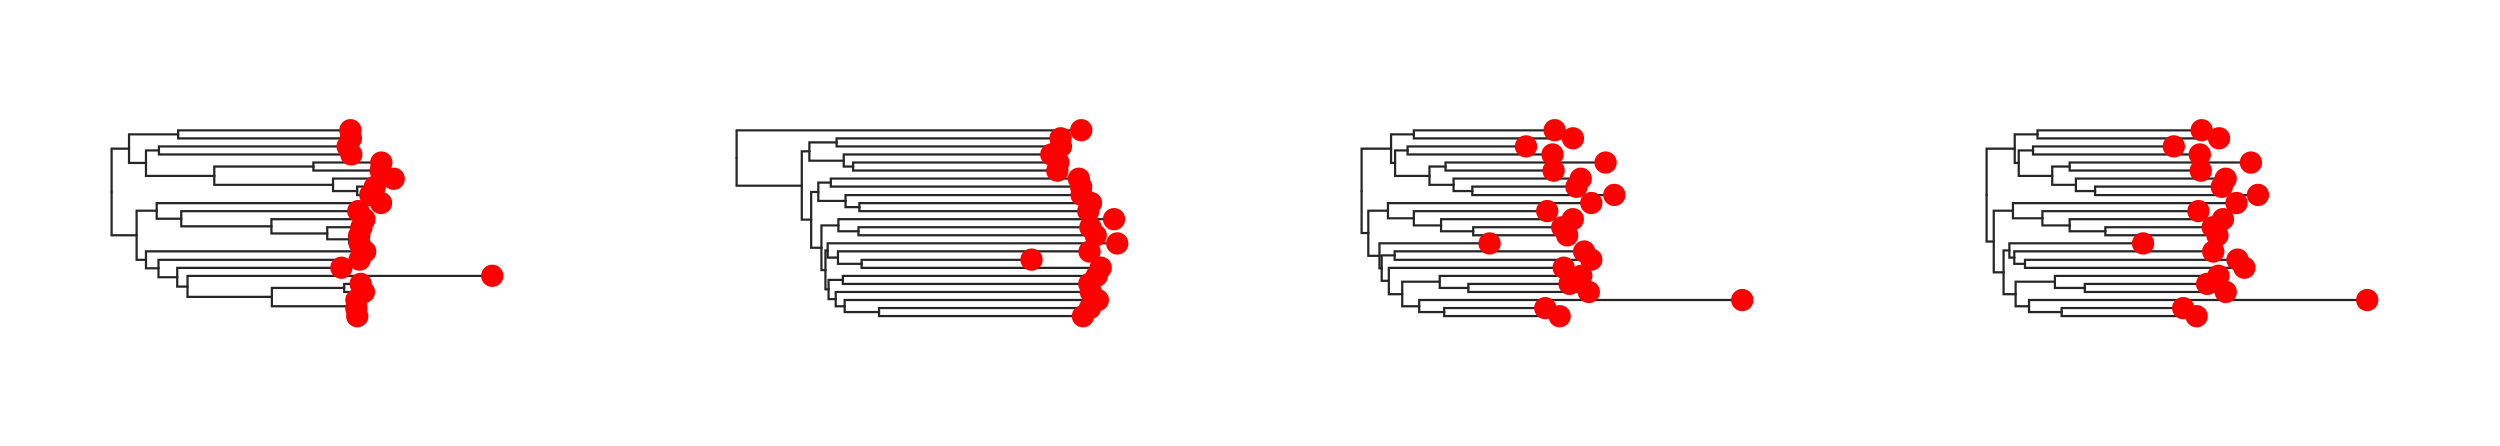 <svg class="toyplot-canvas-Canvas" xmlns:toyplot="http://www.sandia.gov/toyplot" xmlns:xlink="http://www.w3.org/1999/xlink" xmlns="http://www.w3.org/2000/svg" width="560.0px" height="100.0px" viewBox="0 0 560.0 100.0" preserveAspectRatio="xMidYMid meet" style="background-color:transparent;border-color:#292724;border-style:none;border-width:1.0;fill:rgb(16.1%,15.3%,14.1%);fill-opacity:1.0;font-family:Helvetica;font-size:12px;opacity:1.0;stroke:rgb(16.1%,15.3%,14.1%);stroke-opacity:1.0;stroke-width:1.0" id="tfd3839bf8f8d49a184e2edf1e04a6a2f"><g class="toyplot-coordinates-Cartesian" id="t7d7deef712f24b049b2545c6a212af6c"><clipPath id="t8fa139845a8d4eba9ee5fda3f9c44a8c"><rect x="15.0" y="15.0" width="110.0" height="70.0" /></clipPath><g clip-path="url(#t8fa139845a8d4eba9ee5fda3f9c44a8c)"><g class="toytree-mark-Toytree" id="t0a2cc97221f041de9c6323854fd3aa43"><g class="toytree-Edges" style="fill:none;stroke:rgb(14.9%,14.9%,14.9%);stroke-linecap:round;stroke-opacity:1;stroke-width:0.5"><path d="M 25.0 43.0 L 25.0 33.3 L 28.9 33.3" id="46,45" /><path d="M 25.0 43.0 L 25.0 52.7 L 30.6 52.7" id="46,44" /><path d="M 28.9 33.3 L 28.9 30.1 L 39.9 30.1" id="45,43" /><path d="M 28.9 33.3 L 28.9 36.5 L 32.7 36.5" id="45,42" /><path d="M 30.6 52.7 L 30.6 47.2 L 35.1 47.2" id="44,41" /><path d="M 30.6 52.7 L 30.6 58.2 L 32.7 58.2" id="44,40" /><path d="M 32.7 36.5 L 32.7 33.7 L 35.6 33.7" id="42,39" /><path d="M 32.7 36.5 L 32.7 39.4 L 48.0 39.4" id="42,38" /><path d="M 35.1 47.2 L 35.1 49.0 L 40.6 49.0" id="41,37" /><path d="M 32.7 58.2 L 32.7 60.1 L 35.5 60.1" id="40,36" /><path d="M 48.0 39.4 L 48.0 37.3 L 70.2 37.3" id="38,35" /><path d="M 48.0 39.4 L 48.0 41.4 L 74.6 41.4" id="38,34" /><path d="M 40.6 49.0 L 40.6 50.7 L 60.8 50.7" id="37,33" /><path d="M 35.5 60.1 L 35.5 62.1 L 39.7 62.1" id="36,32" /><path d="M 74.6 41.4 L 74.6 42.8 L 80.0 42.8" id="34,31" /><path d="M 60.8 50.7 L 60.8 52.3 L 73.3 52.3" id="33,30" /><path d="M 39.7 62.1 L 39.7 64.2 L 42.0 64.2" id="32,29" /><path d="M 73.3 52.3 L 73.3 53.6 L 78.2 53.6" id="30,28" /><path d="M 42.0 64.2 L 42.0 66.5 L 60.9 66.5" id="29,27" /><path d="M 60.9 66.5 L 60.9 64.5 L 77.1 64.5" id="27,26" /><path d="M 60.9 66.5 L 60.9 68.6 L 79.3 68.6" id="27,25" /><path d="M 79.3 68.6 L 79.3 69.9 L 79.7 69.9" id="25,24" /><path d="M 39.9 30.1 L 39.9 29.2 L 78.5 29.2" id="43,23" /><path d="M 39.9 30.1 L 39.9 31.0 L 78.6 31.0" id="43,22" /><path d="M 35.6 33.7 L 35.6 32.8 L 77.9 32.8" id="39,21" /><path d="M 35.6 33.7 L 35.6 34.6 L 78.7 34.6" id="39,20" /><path d="M 70.2 37.3 L 70.2 36.4 L 85.4 36.4" id="35,19" /><path d="M 70.2 37.3 L 70.2 38.2 L 85.3 38.2" id="35,18" /><path d="M 74.6 41.4 L 74.6 40.0 L 88.2 40.0" id="34,17" /><path d="M 80.0 42.8 L 80.0 41.8 L 84.0 41.8" id="31,16" /><path d="M 80.0 42.8 L 80.0 43.7 L 82.9 43.7" id="31,15" /><path d="M 35.1 47.2 L 35.1 45.5 L 85.4 45.5" id="41,14" /><path d="M 40.6 49.0 L 40.6 47.3 L 80.3 47.3" id="37,13" /><path d="M 60.8 50.7 L 60.8 49.1 L 81.6 49.1" id="33,12" /><path d="M 73.3 52.3 L 73.3 50.9 L 81.0 50.9" id="30,11" /><path d="M 78.2 53.6 L 78.2 52.7 L 80.5 52.7" id="28,10" /><path d="M 78.2 53.6 L 78.2 54.5 L 80.6 54.5" id="28,9" /><path d="M 32.7 58.2 L 32.7 56.3 L 81.8 56.3" id="40,8" /><path d="M 35.5 60.1 L 35.5 58.2 L 80.6 58.2" id="36,7" /><path d="M 39.7 62.1 L 39.7 60.0 L 76.5 60.0" id="32,6" /><path d="M 42.0 64.2 L 42.0 61.8 L 110.3 61.8" id="29,5" /><path d="M 77.1 64.5 L 77.1 63.6 L 80.8 63.6" id="26,4" /><path d="M 77.1 64.5 L 77.1 65.4 L 81.5 65.4" id="26,3" /><path d="M 79.3 68.6 L 79.3 67.2 L 79.8 67.2" id="25,2" /><path d="M 79.7 69.9 L 79.7 69.0 L 79.8 69.0" id="24,1" /><path d="M 79.7 69.9 L 79.7 70.8 L 80.0 70.8" id="24,0" /></g><g class="toytree-Nodes" style="fill:rgb(100%,0%,0%);fill-opacity:1.0;stroke:None;stroke-width:1"><g id="node-0" transform="translate(80.024,70.833)"><circle r="2.5" /></g><g id="node-1" transform="translate(79.811,69.022)"><circle r="2.5" /></g><g id="node-2" transform="translate(79.827,67.210)"><circle r="2.5" /></g><g id="node-3" transform="translate(81.522,65.399)"><circle r="2.5" /></g><g id="node-4" transform="translate(80.782,63.587)"><circle r="2.5" /></g><g id="node-5" transform="translate(110.263,61.775)"><circle r="2.5" /></g><g id="node-6" transform="translate(76.480,59.964)"><circle r="2.5" /></g><g id="node-7" transform="translate(80.560,58.152)"><circle r="2.5" /></g><g id="node-8" transform="translate(81.806,56.341)"><circle r="2.5" /></g><g id="node-9" transform="translate(80.555,54.529)"><circle r="2.5" /></g><g id="node-10" transform="translate(80.471,52.717)"><circle r="2.5" /></g><g id="node-11" transform="translate(80.963,50.906)"><circle r="2.5" /></g><g id="node-12" transform="translate(81.632,49.094)"><circle r="2.5" /></g><g id="node-13" transform="translate(80.257,47.283)"><circle r="2.5" /></g><g id="node-14" transform="translate(85.353,45.471)"><circle r="2.5" /></g><g id="node-15" transform="translate(82.941,43.659)"><circle r="2.5" /></g><g id="node-16" transform="translate(83.960,41.848)"><circle r="2.5" /></g><g id="node-17" transform="translate(88.187,40.036)"><circle r="2.5" /></g><g id="node-18" transform="translate(85.274,38.225)"><circle r="2.5" /></g><g id="node-19" transform="translate(85.417,36.413)"><circle r="2.5" /></g><g id="node-20" transform="translate(78.686,34.601)"><circle r="2.5" /></g><g id="node-21" transform="translate(77.862,32.790)"><circle r="2.5" /></g><g id="node-22" transform="translate(78.598,30.978)"><circle r="2.5" /></g><g id="node-23" transform="translate(78.487,29.167)"><circle r="2.5" /></g><g id="node-24" transform="translate(79.656,69.928)"><circle r="0.0" /></g><g id="node-25" transform="translate(79.262,68.569)"><circle r="0.0" /></g><g id="node-26" transform="translate(77.050,64.493)"><circle r="0.0" /></g><g id="node-27" transform="translate(60.915,66.531)"><circle r="0.0" /></g><g id="node-28" transform="translate(78.157,53.623)"><circle r="0.0" /></g><g id="node-29" transform="translate(41.955,64.153)"><circle r="0.0" /></g><g id="node-30" transform="translate(73.277,52.264)"><circle r="0.0" /></g><g id="node-31" transform="translate(80.047,42.754)"><circle r="0.0" /></g><g id="node-32" transform="translate(39.708,62.058)"><circle r="0.0" /></g><g id="node-33" transform="translate(60.809,50.679)"><circle r="0.0" /></g><g id="node-34" transform="translate(74.562,41.395)"><circle r="0.0" /></g><g id="node-35" transform="translate(70.205,37.319)"><circle r="0.0" /></g><g id="node-36" transform="translate(35.453,60.105)"><circle r="0.0" /></g><g id="node-37" transform="translate(40.584,48.981)"><circle r="0.0" /></g><g id="node-38" transform="translate(47.960,39.357)"><circle r="0.0" /></g><g id="node-39" transform="translate(35.645,33.696)"><circle r="0.0" /></g><g id="node-40" transform="translate(32.745,58.223)"><circle r="0.0" /></g><g id="node-41" transform="translate(35.066,47.226)"><circle r="0.0" /></g><g id="node-42" transform="translate(32.722,36.526)"><circle r="0.0" /></g><g id="node-43" transform="translate(39.928,30.072)"><circle r="0.0" /></g><g id="node-44" transform="translate(30.586,52.724)"><circle r="0.0" /></g><g id="node-45" transform="translate(28.942,33.299)"><circle r="0.0" /></g><g id="node-46" transform="translate(25.000,43.012)"><circle r="0.0" /></g></g></g></g></g><g class="toyplot-coordinates-Cartesian" id="t5f3af581413a4f548f89db630660cace"><clipPath id="t56ebf2bb728e406e89d89ed0df26d412"><rect x="155.0" y="15.0" width="110.0" height="70.0" /></clipPath><g clip-path="url(#t56ebf2bb728e406e89d89ed0df26d412)"><g class="toytree-mark-Toytree" id="t22a59fc8ac0e43e99bd4a5b0695466a4"><g class="toytree-Edges" style="fill:none;stroke:rgb(14.9%,14.9%,14.9%);stroke-linecap:round;stroke-opacity:1;stroke-width:0.5"><path d="M 165.0 35.4 L 165.0 41.6 L 179.6 41.6" id="46,45" /><path d="M 179.6 41.6 L 179.6 33.9 L 181.3 33.9" id="45,44" /><path d="M 179.6 41.6 L 179.6 49.2 L 181.7 49.2" id="45,43" /><path d="M 181.3 33.9 L 181.3 31.9 L 187.4 31.9" id="44,42" /><path d="M 181.3 33.9 L 181.3 36.0 L 189.0 36.0" id="44,41" /><path d="M 181.7 49.2 L 181.7 43.0 L 183.3 43.0" id="43,40" /><path d="M 181.7 49.2 L 181.7 55.5 L 184.0 55.5" id="43,39" /><path d="M 189.0 36.0 L 189.0 37.3 L 191.1 37.3" id="41,38" /><path d="M 183.3 43.0 L 183.3 40.9 L 186.1 40.9" id="40,37" /><path d="M 183.3 43.0 L 183.3 45.0 L 189.4 45.0" id="40,36" /><path d="M 184.0 55.5 L 184.0 50.5 L 187.8 50.5" id="39,35" /><path d="M 184.0 55.5 L 184.0 60.5 L 184.9 60.5" id="39,34" /><path d="M 189.4 45.0 L 189.4 46.4 L 192.5 46.4" id="36,33" /><path d="M 187.8 50.5 L 187.8 51.8 L 192.3 51.8" id="35,32" /><path d="M 184.9 60.5 L 184.9 56.1 L 185.4 56.1" id="34,31" /><path d="M 184.9 60.5 L 184.9 64.8 L 185.6 64.8" id="34,30" /><path d="M 185.4 56.1 L 185.4 57.7 L 187.7 57.7" id="31,29" /><path d="M 185.6 64.8 L 185.6 62.7 L 188.8 62.7" id="30,28" /><path d="M 185.6 64.8 L 185.6 67.0 L 187.2 67.0" id="30,27" /><path d="M 187.7 57.7 L 187.7 59.1 L 193.0 59.1" id="29,26" /><path d="M 187.2 67.0 L 187.2 68.6 L 189.2 68.6" id="27,25" /><path d="M 189.2 68.6 L 189.2 69.9 L 196.9 69.9" id="25,24" /><path d="M 165.0 35.4 L 165.0 29.2 L 242.2 29.2" id="46,23" /><path d="M 187.4 31.9 L 187.4 31.0 L 237.6 31.0" id="42,22" /><path d="M 187.4 31.9 L 187.4 32.8 L 237.7 32.8" id="42,21" /><path d="M 189.0 36.0 L 189.0 34.6 L 235.5 34.6" id="41,20" /><path d="M 191.1 37.3 L 191.1 36.4 L 237.1 36.4" id="38,19" /><path d="M 191.1 37.3 L 191.1 38.2 L 236.8 38.2" id="38,18" /><path d="M 186.1 40.9 L 186.1 40.0 L 241.7 40.0" id="37,17" /><path d="M 186.1 40.9 L 186.1 41.8 L 242.2 41.8" id="37,16" /><path d="M 189.4 45.0 L 189.4 43.7 L 242.3 43.7" id="36,15" /><path d="M 192.5 46.4 L 192.5 45.5 L 244.4 45.5" id="33,14" /><path d="M 192.5 46.4 L 192.5 47.3 L 243.8 47.3" id="33,13" /><path d="M 187.8 50.5 L 187.8 49.1 L 249.5 49.1" id="35,12" /><path d="M 192.3 51.8 L 192.3 50.9 L 244.2 50.9" id="32,11" /><path d="M 192.3 51.8 L 192.3 52.7 L 245.4 52.7" id="32,10" /><path d="M 185.4 56.1 L 185.4 54.5 L 250.3 54.5" id="31,9" /><path d="M 187.7 57.7 L 187.7 56.3 L 244.1 56.3" id="29,8" /><path d="M 193.0 59.1 L 193.0 58.2 L 231.1 58.2" id="26,7" /><path d="M 193.0 59.1 L 193.0 60.0 L 246.6 60.0" id="26,6" /><path d="M 188.8 62.7 L 188.8 61.8 L 245.7 61.8" id="28,5" /><path d="M 188.8 62.7 L 188.8 63.6 L 244.0 63.6" id="28,4" /><path d="M 187.2 67.0 L 187.2 65.4 L 244.4 65.4" id="27,3" /><path d="M 189.2 68.6 L 189.2 67.2 L 245.9 67.2" id="25,2" /><path d="M 196.9 69.9 L 196.9 69.0 L 244.1 69.0" id="24,1" /><path d="M 196.9 69.9 L 196.9 70.8 L 242.6 70.8" id="24,0" /></g><g class="toytree-Nodes" style="fill:rgb(100%,0%,0%);fill-opacity:1.0;stroke:None;stroke-width:1"><g id="node-0" transform="translate(242.586,70.833)"><circle r="2.5" /></g><g id="node-1" transform="translate(244.141,69.022)"><circle r="2.5" /></g><g id="node-2" transform="translate(245.911,67.210)"><circle r="2.5" /></g><g id="node-3" transform="translate(244.352,65.399)"><circle r="2.5" /></g><g id="node-4" transform="translate(244.003,63.587)"><circle r="2.5" /></g><g id="node-5" transform="translate(245.682,61.775)"><circle r="2.5" /></g><g id="node-6" transform="translate(246.559,59.964)"><circle r="2.5" /></g><g id="node-7" transform="translate(231.066,58.152)"><circle r="2.5" /></g><g id="node-8" transform="translate(244.059,56.341)"><circle r="2.5" /></g><g id="node-9" transform="translate(250.263,54.529)"><circle r="2.5" /></g><g id="node-10" transform="translate(245.437,52.717)"><circle r="2.5" /></g><g id="node-11" transform="translate(244.240,50.906)"><circle r="2.5" /></g><g id="node-12" transform="translate(249.544,49.094)"><circle r="2.5" /></g><g id="node-13" transform="translate(243.770,47.283)"><circle r="2.5" /></g><g id="node-14" transform="translate(244.381,45.471)"><circle r="2.5" /></g><g id="node-15" transform="translate(242.275,43.659)"><circle r="2.5" /></g><g id="node-16" transform="translate(242.177,41.848)"><circle r="2.5" /></g><g id="node-17" transform="translate(241.669,40.036)"><circle r="2.5" /></g><g id="node-18" transform="translate(236.838,38.225)"><circle r="2.5" /></g><g id="node-19" transform="translate(237.073,36.413)"><circle r="2.5" /></g><g id="node-20" transform="translate(235.490,34.601)"><circle r="2.5" /></g><g id="node-21" transform="translate(237.655,32.790)"><circle r="2.5" /></g><g id="node-22" transform="translate(237.573,30.978)"><circle r="2.5" /></g><g id="node-23" transform="translate(242.198,29.167)"><circle r="2.5" /></g><g id="node-24" transform="translate(196.941,69.928)"><circle r="0.0" /></g><g id="node-25" transform="translate(189.173,68.569)"><circle r="0.0" /></g><g id="node-26" transform="translate(192.976,59.058)"><circle r="0.0" /></g><g id="node-27" transform="translate(187.213,66.984)"><circle r="0.0" /></g><g id="node-28" transform="translate(188.788,62.681)"><circle r="0.0" /></g><g id="node-29" transform="translate(187.730,57.699)"><circle r="0.0" /></g><g id="node-30" transform="translate(185.620,64.832)"><circle r="0.0" /></g><g id="node-31" transform="translate(185.416,56.114)"><circle r="0.0" /></g><g id="node-32" transform="translate(192.256,51.812)"><circle r="0.0" /></g><g id="node-33" transform="translate(192.531,46.377)"><circle r="0.0" /></g><g id="node-34" transform="translate(184.896,60.473)"><circle r="0.0" /></g><g id="node-35" transform="translate(187.843,50.453)"><circle r="0.0" /></g><g id="node-36" transform="translate(189.358,45.018)"><circle r="0.0" /></g><g id="node-37" transform="translate(186.144,40.942)"><circle r="0.0" /></g><g id="node-38" transform="translate(191.128,37.319)"><circle r="0.0" /></g><g id="node-39" transform="translate(183.990,55.463)"><circle r="0.0" /></g><g id="node-40" transform="translate(183.264,42.980)"><circle r="0.0" /></g><g id="node-41" transform="translate(188.971,35.960)"><circle r="0.0" /></g><g id="node-42" transform="translate(187.419,31.884)"><circle r="0.0" /></g><g id="node-43" transform="translate(181.726,49.222)"><circle r="0.0" /></g><g id="node-44" transform="translate(181.267,33.922)"><circle r="0.0" /></g><g id="node-45" transform="translate(179.622,41.572)"><circle r="0.0" /></g><g id="node-46" transform="translate(165.000,35.369)"><circle r="0.0" /></g></g></g></g></g><g class="toyplot-coordinates-Cartesian" id="t2616fc7f905c4cc59875dc5d83efd71e"><clipPath id="t506183c095094aeeb6d37bb9c33dc5b8"><rect x="295.0" y="15.0" width="110.0" height="70.0" /></clipPath><g clip-path="url(#t506183c095094aeeb6d37bb9c33dc5b8)"><g class="toytree-mark-Toytree" id="t9bfa9dcc6d234c07abcb6e56b30c5e07"><g class="toytree-Edges" style="fill:none;stroke:rgb(14.9%,14.9%,14.9%);stroke-linecap:round;stroke-opacity:1;stroke-width:0.5"><path d="M 305.0 42.8 L 305.0 33.3 L 311.6 33.3" id="46,45" /><path d="M 305.0 42.8 L 305.0 52.2 L 306.5 52.2" id="46,44" /><path d="M 311.6 33.3 L 311.6 30.1 L 316.7 30.1" id="45,43" /><path d="M 311.6 33.3 L 311.6 36.5 L 312.5 36.5" id="45,42" /><path d="M 306.5 52.2 L 306.5 47.2 L 310.9 47.2" id="44,41" /><path d="M 306.5 52.2 L 306.5 57.3 L 309.0 57.3" id="44,40" /><path d="M 312.5 36.5 L 312.5 33.7 L 315.3 33.7" id="42,39" /><path d="M 312.5 36.5 L 312.5 39.4 L 320.2 39.4" id="42,38" /><path d="M 310.9 47.2 L 310.9 48.9 L 316.7 48.9" id="41,37" /><path d="M 309.0 57.3 L 309.0 60.1 L 309.5 60.1" id="40,36" /><path d="M 320.2 39.4 L 320.2 37.3 L 323.8 37.3" id="38,35" /><path d="M 320.2 39.4 L 320.2 41.4 L 325.6 41.4" id="38,34" /><path d="M 316.7 48.9 L 316.7 50.5 L 322.8 50.5" id="37,33" /><path d="M 309.5 60.1 L 309.5 57.2 L 312.4 57.2" id="36,32" /><path d="M 309.5 60.1 L 309.5 62.9 L 311.1 62.9" id="36,31" /><path d="M 325.6 41.4 L 325.6 42.8 L 329.8 42.8" id="34,30" /><path d="M 322.8 50.5 L 322.8 51.8 L 330.0 51.8" id="33,29" /><path d="M 311.1 62.9 L 311.1 65.9 L 314.1 65.9" id="31,28" /><path d="M 314.1 65.9 L 314.1 63.1 L 322.5 63.1" id="28,27" /><path d="M 314.1 65.9 L 314.1 68.6 L 317.9 68.6" id="28,26" /><path d="M 322.5 63.1 L 322.5 64.5 L 328.9 64.5" id="27,25" /><path d="M 317.9 68.6 L 317.9 69.9 L 323.5 69.9" id="26,24" /><path d="M 316.7 30.1 L 316.7 29.2 L 348.2 29.2" id="43,23" /><path d="M 316.7 30.1 L 316.7 31.0 L 352.3 31.0" id="43,22" /><path d="M 315.3 33.7 L 315.3 32.8 L 341.8 32.8" id="39,21" /><path d="M 315.3 33.7 L 315.3 34.6 L 347.8 34.6" id="39,20" /><path d="M 323.8 37.3 L 323.8 36.4 L 359.6 36.4" id="35,19" /><path d="M 323.8 37.3 L 323.8 38.2 L 348.0 38.2" id="35,18" /><path d="M 325.6 41.4 L 325.6 40.0 L 354.1 40.0" id="34,17" /><path d="M 329.8 42.8 L 329.8 41.8 L 353.1 41.8" id="30,16" /><path d="M 329.8 42.8 L 329.8 43.7 L 361.6 43.7" id="30,15" /><path d="M 310.9 47.2 L 310.9 45.5 L 356.5 45.5" id="41,14" /><path d="M 316.7 48.9 L 316.7 47.3 L 346.6 47.3" id="37,13" /><path d="M 322.8 50.5 L 322.8 49.1 L 352.3 49.1" id="33,12" /><path d="M 330.0 51.8 L 330.0 50.9 L 349.9 50.9" id="29,11" /><path d="M 330.0 51.8 L 330.0 52.7 L 351.0 52.7" id="29,10" /><path d="M 309.0 57.3 L 309.0 54.5 L 333.7 54.5" id="40,9" /><path d="M 312.4 57.2 L 312.4 56.3 L 354.8 56.3" id="32,8" /><path d="M 312.4 57.2 L 312.4 58.2 L 356.4 58.2" id="32,7" /><path d="M 311.1 62.9 L 311.1 60.0 L 350.3 60.0" id="31,6" /><path d="M 322.5 63.1 L 322.5 61.8 L 354.2 61.8" id="27,5" /><path d="M 328.9 64.5 L 328.9 63.6 L 351.6 63.6" id="25,4" /><path d="M 328.9 64.5 L 328.9 65.4 L 355.9 65.4" id="25,3" /><path d="M 317.9 68.6 L 317.9 67.2 L 390.3 67.2" id="26,2" /><path d="M 323.5 69.9 L 323.5 69.0 L 346.1 69.0" id="24,1" /><path d="M 323.5 69.9 L 323.5 70.8 L 349.4 70.8" id="24,0" /></g><g class="toytree-Nodes" style="fill:rgb(100%,0%,0%);fill-opacity:1.0;stroke:None;stroke-width:1"><g id="node-0" transform="translate(349.360,70.833)"><circle r="2.5" /></g><g id="node-1" transform="translate(346.137,69.022)"><circle r="2.5" /></g><g id="node-2" transform="translate(390.263,67.210)"><circle r="2.5" /></g><g id="node-3" transform="translate(355.900,65.399)"><circle r="2.5" /></g><g id="node-4" transform="translate(351.584,63.587)"><circle r="2.5" /></g><g id="node-5" transform="translate(354.207,61.775)"><circle r="2.5" /></g><g id="node-6" transform="translate(350.263,59.964)"><circle r="2.5" /></g><g id="node-7" transform="translate(356.444,58.152)"><circle r="2.5" /></g><g id="node-8" transform="translate(354.845,56.341)"><circle r="2.5" /></g><g id="node-9" transform="translate(333.665,54.529)"><circle r="2.5" /></g><g id="node-10" transform="translate(351.047,52.717)"><circle r="2.5" /></g><g id="node-11" transform="translate(349.941,50.906)"><circle r="2.5" /></g><g id="node-12" transform="translate(352.308,49.094)"><circle r="2.5" /></g><g id="node-13" transform="translate(346.579,47.283)"><circle r="2.5" /></g><g id="node-14" transform="translate(356.453,45.471)"><circle r="2.5" /></g><g id="node-15" transform="translate(361.609,43.659)"><circle r="2.5" /></g><g id="node-16" transform="translate(353.128,41.848)"><circle r="2.5" /></g><g id="node-17" transform="translate(354.085,40.036)"><circle r="2.5" /></g><g id="node-18" transform="translate(348.009,38.225)"><circle r="2.5" /></g><g id="node-19" transform="translate(359.650,36.413)"><circle r="2.5" /></g><g id="node-20" transform="translate(347.762,34.601)"><circle r="2.5" /></g><g id="node-21" transform="translate(341.822,32.790)"><circle r="2.5" /></g><g id="node-22" transform="translate(352.335,30.978)"><circle r="2.5" /></g><g id="node-23" transform="translate(348.240,29.167)"><circle r="2.5" /></g><g id="node-24" transform="translate(323.544,69.928)"><circle r="0.0" /></g><g id="node-25" transform="translate(328.875,64.493)"><circle r="0.0" /></g><g id="node-26" transform="translate(317.872,68.569)"><circle r="0.0" /></g><g id="node-27" transform="translate(322.542,63.134)"><circle r="0.0" /></g><g id="node-28" transform="translate(314.080,65.851)"><circle r="0.0" /></g><g id="node-29" transform="translate(330.034,51.812)"><circle r="0.0" /></g><g id="node-30" transform="translate(329.767,42.754)"><circle r="0.0" /></g><g id="node-31" transform="translate(311.148,62.908)"><circle r="0.0" /></g><g id="node-32" transform="translate(312.371,57.246)"><circle r="0.0" /></g><g id="node-33" transform="translate(322.757,50.453)"><circle r="0.0" /></g><g id="node-34" transform="translate(325.559,41.395)"><circle r="0.0" /></g><g id="node-35" transform="translate(323.811,37.319)"><circle r="0.0" /></g><g id="node-36" transform="translate(309.480,60.077)"><circle r="0.0" /></g><g id="node-37" transform="translate(316.728,48.868)"><circle r="0.0" /></g><g id="node-38" transform="translate(320.212,39.357)"><circle r="0.0" /></g><g id="node-39" transform="translate(315.280,33.696)"><circle r="0.0" /></g><g id="node-40" transform="translate(308.987,57.303)"><circle r="0.0" /></g><g id="node-41" transform="translate(310.917,47.169)"><circle r="0.0" /></g><g id="node-42" transform="translate(312.531,36.526)"><circle r="0.0" /></g><g id="node-43" transform="translate(316.714,30.072)"><circle r="0.0" /></g><g id="node-44" transform="translate(306.465,52.236)"><circle r="0.0" /></g><g id="node-45" transform="translate(311.602,33.299)"><circle r="0.0" /></g><g id="node-46" transform="translate(305.000,42.768)"><circle r="0.0" /></g></g></g></g></g><g class="toyplot-coordinates-Cartesian" id="t08aac982b45840cd801ebe9771ac2ae1"><clipPath id="t4b60846fd6584fa4b1f62375ae7eaf04"><rect x="435.0" y="15.0" width="110.0" height="70.0" /></clipPath><g clip-path="url(#t4b60846fd6584fa4b1f62375ae7eaf04)"><g class="toytree-mark-Toytree" id="tff556ee897a04666aecd2f19bd105f9b"><g class="toytree-Edges" style="fill:none;stroke:rgb(14.9%,14.9%,14.9%);stroke-linecap:round;stroke-opacity:1;stroke-width:0.5"><path d="M 445.0 43.7 L 445.0 33.3 L 451.3 33.3" id="46,45" /><path d="M 445.0 43.7 L 445.0 54.1 L 446.6 54.1" id="46,44" /><path d="M 451.3 33.3 L 451.3 30.1 L 456.4 30.1" id="45,43" /><path d="M 451.3 33.3 L 451.3 36.5 L 452.2 36.5" id="45,42" /><path d="M 446.6 54.1 L 446.6 47.2 L 450.9 47.2" id="44,41" /><path d="M 446.6 54.1 L 446.6 61.0 L 448.8 61.0" id="44,40" /><path d="M 452.2 36.5 L 452.2 33.7 L 455.4 33.7" id="42,39" /><path d="M 452.2 36.5 L 452.2 39.4 L 459.7 39.4" id="42,38" /><path d="M 450.9 47.2 L 450.9 48.9 L 457.5 48.9" id="41,37" /><path d="M 448.8 61.0 L 448.8 56.1 L 450.1 56.1" id="40,36" /><path d="M 448.8 61.0 L 448.8 65.9 L 451.5 65.9" id="40,35" /><path d="M 459.7 39.4 L 459.7 37.3 L 463.6 37.3" id="38,34" /><path d="M 459.7 39.4 L 459.7 41.4 L 465.0 41.4" id="38,33" /><path d="M 457.5 48.9 L 457.5 50.5 L 463.6 50.5" id="37,32" /><path d="M 450.1 56.1 L 450.1 57.7 L 451.2 57.7" id="36,31" /><path d="M 451.5 65.9 L 451.5 63.1 L 460.3 63.1" id="35,30" /><path d="M 451.5 65.9 L 451.5 68.6 L 454.5 68.6" id="35,29" /><path d="M 465.0 41.4 L 465.0 42.8 L 469.3 42.8" id="33,28" /><path d="M 463.6 50.5 L 463.6 51.8 L 471.6 51.8" id="32,27" /><path d="M 451.2 57.7 L 451.2 59.1 L 453.6 59.1" id="31,26" /><path d="M 460.3 63.1 L 460.3 64.5 L 467.0 64.5" id="30,25" /><path d="M 454.5 68.6 L 454.5 69.9 L 461.8 69.9" id="29,24" /><path d="M 456.4 30.1 L 456.4 29.2 L 493.2 29.2" id="43,23" /><path d="M 456.4 30.1 L 456.4 31.0 L 497.1 31.0" id="43,22" /><path d="M 455.4 33.7 L 455.4 32.8 L 486.9 32.8" id="39,21" /><path d="M 455.4 33.7 L 455.4 34.6 L 492.8 34.6" id="39,20" /><path d="M 463.6 37.3 L 463.6 36.4 L 504.2 36.4" id="34,19" /><path d="M 463.6 37.3 L 463.6 38.2 L 493.0 38.2" id="34,18" /><path d="M 465.0 41.4 L 465.0 40.0 L 498.5 40.0" id="33,17" /><path d="M 469.3 42.8 L 469.3 41.8 L 497.7 41.8" id="28,16" /><path d="M 469.3 42.8 L 469.3 43.7 L 505.8 43.7" id="28,15" /><path d="M 450.9 47.2 L 450.9 45.5 L 501.0 45.5" id="41,14" /><path d="M 457.5 48.9 L 457.5 47.3 L 492.4 47.3" id="37,13" /><path d="M 463.6 50.5 L 463.6 49.1 L 497.9 49.1" id="32,12" /><path d="M 471.6 51.8 L 471.6 50.9 L 495.6 50.9" id="27,11" /><path d="M 471.6 51.8 L 471.6 52.7 L 496.7 52.7" id="27,10" /><path d="M 450.1 56.1 L 450.1 54.5 L 480.0 54.5" id="36,9" /><path d="M 451.2 57.7 L 451.2 56.3 L 495.8 56.3" id="31,8" /><path d="M 453.6 59.1 L 453.6 58.2 L 501.2 58.2" id="26,7" /><path d="M 453.6 59.1 L 453.6 60.0 L 502.7 60.0" id="26,6" /><path d="M 460.3 63.1 L 460.3 61.8 L 496.9 61.8" id="30,5" /><path d="M 467.0 64.5 L 467.0 63.6 L 494.4 63.6" id="25,4" /><path d="M 467.0 64.5 L 467.0 65.4 L 498.6 65.4" id="25,3" /><path d="M 454.5 68.6 L 454.5 67.2 L 530.3 67.2" id="29,2" /><path d="M 461.8 69.9 L 461.8 69.0 L 489.0 69.0" id="24,1" /><path d="M 461.8 69.9 L 461.8 70.8 L 492.0 70.8" id="24,0" /></g><g class="toytree-Nodes" style="fill:rgb(100%,0%,0%);fill-opacity:1.0;stroke:None;stroke-width:1"><g id="node-0" transform="translate(492.040,70.833)"><circle r="2.5" /></g><g id="node-1" transform="translate(489.041,69.022)"><circle r="2.5" /></g><g id="node-2" transform="translate(530.263,67.210)"><circle r="2.5" /></g><g id="node-3" transform="translate(498.568,65.399)"><circle r="2.5" /></g><g id="node-4" transform="translate(494.397,63.587)"><circle r="2.5" /></g><g id="node-5" transform="translate(496.931,61.775)"><circle r="2.5" /></g><g id="node-6" transform="translate(502.736,59.964)"><circle r="2.5" /></g><g id="node-7" transform="translate(501.200,58.152)"><circle r="2.5" /></g><g id="node-8" transform="translate(495.771,56.341)"><circle r="2.5" /></g><g id="node-9" transform="translate(480.047,54.529)"><circle r="2.5" /></g><g id="node-10" transform="translate(496.709,52.717)"><circle r="2.5" /></g><g id="node-11" transform="translate(495.642,50.906)"><circle r="2.5" /></g><g id="node-12" transform="translate(497.942,49.094)"><circle r="2.5" /></g><g id="node-13" transform="translate(492.440,47.283)"><circle r="2.5" /></g><g id="node-14" transform="translate(500.981,45.471)"><circle r="2.5" /></g><g id="node-15" transform="translate(505.782,43.659)"><circle r="2.5" /></g><g id="node-16" transform="translate(497.681,41.848)"><circle r="2.5" /></g><g id="node-17" transform="translate(498.546,40.036)"><circle r="2.5" /></g><g id="node-18" transform="translate(492.976,38.225)"><circle r="2.5" /></g><g id="node-19" transform="translate(504.205,36.413)"><circle r="2.5" /></g><g id="node-20" transform="translate(492.758,34.601)"><circle r="2.5" /></g><g id="node-21" transform="translate(486.937,32.790)"><circle r="2.5" /></g><g id="node-22" transform="translate(497.071,30.978)"><circle r="2.5" /></g><g id="node-23" transform="translate(493.174,29.167)"><circle r="2.5" /></g><g id="node-24" transform="translate(461.841,69.928)"><circle r="0.0" /></g><g id="node-25" transform="translate(467.035,64.493)"><circle r="0.0" /></g><g id="node-26" transform="translate(453.562,59.058)"><circle r="0.0" /></g><g id="node-27" transform="translate(471.639,51.812)"><circle r="0.0" /></g><g id="node-28" transform="translate(469.333,42.754)"><circle r="0.0" /></g><g id="node-29" transform="translate(454.528,68.569)"><circle r="0.0" /></g><g id="node-30" transform="translate(460.256,63.134)"><circle r="0.0" /></g><g id="node-31" transform="translate(451.242,57.699)"><circle r="0.0" /></g><g id="node-32" transform="translate(463.559,50.453)"><circle r="0.0" /></g><g id="node-33" transform="translate(465.032,41.395)"><circle r="0.0" /></g><g id="node-34" transform="translate(463.626,37.319)"><circle r="0.0" /></g><g id="node-35" transform="translate(451.529,65.851)"><circle r="0.0" /></g><g id="node-36" transform="translate(450.102,56.114)"><circle r="0.0" /></g><g id="node-37" transform="translate(457.451,48.868)"><circle r="0.0" /></g><g id="node-38" transform="translate(459.721,39.357)"><circle r="0.0" /></g><g id="node-39" transform="translate(455.408,33.696)"><circle r="0.0" /></g><g id="node-40" transform="translate(448.788,60.983)"><circle r="0.0" /></g><g id="node-41" transform="translate(450.902,47.169)"><circle r="0.0" /></g><g id="node-42" transform="translate(452.190,36.526)"><circle r="0.0" /></g><g id="node-43" transform="translate(456.418,30.072)"><circle r="0.0" /></g><g id="node-44" transform="translate(446.630,54.076)"><circle r="0.0" /></g><g id="node-45" transform="translate(451.261,33.299)"><circle r="0.0" /></g><g id="node-46" transform="translate(445.000,43.688)"><circle r="0.0" /></g></g></g></g></g></svg>